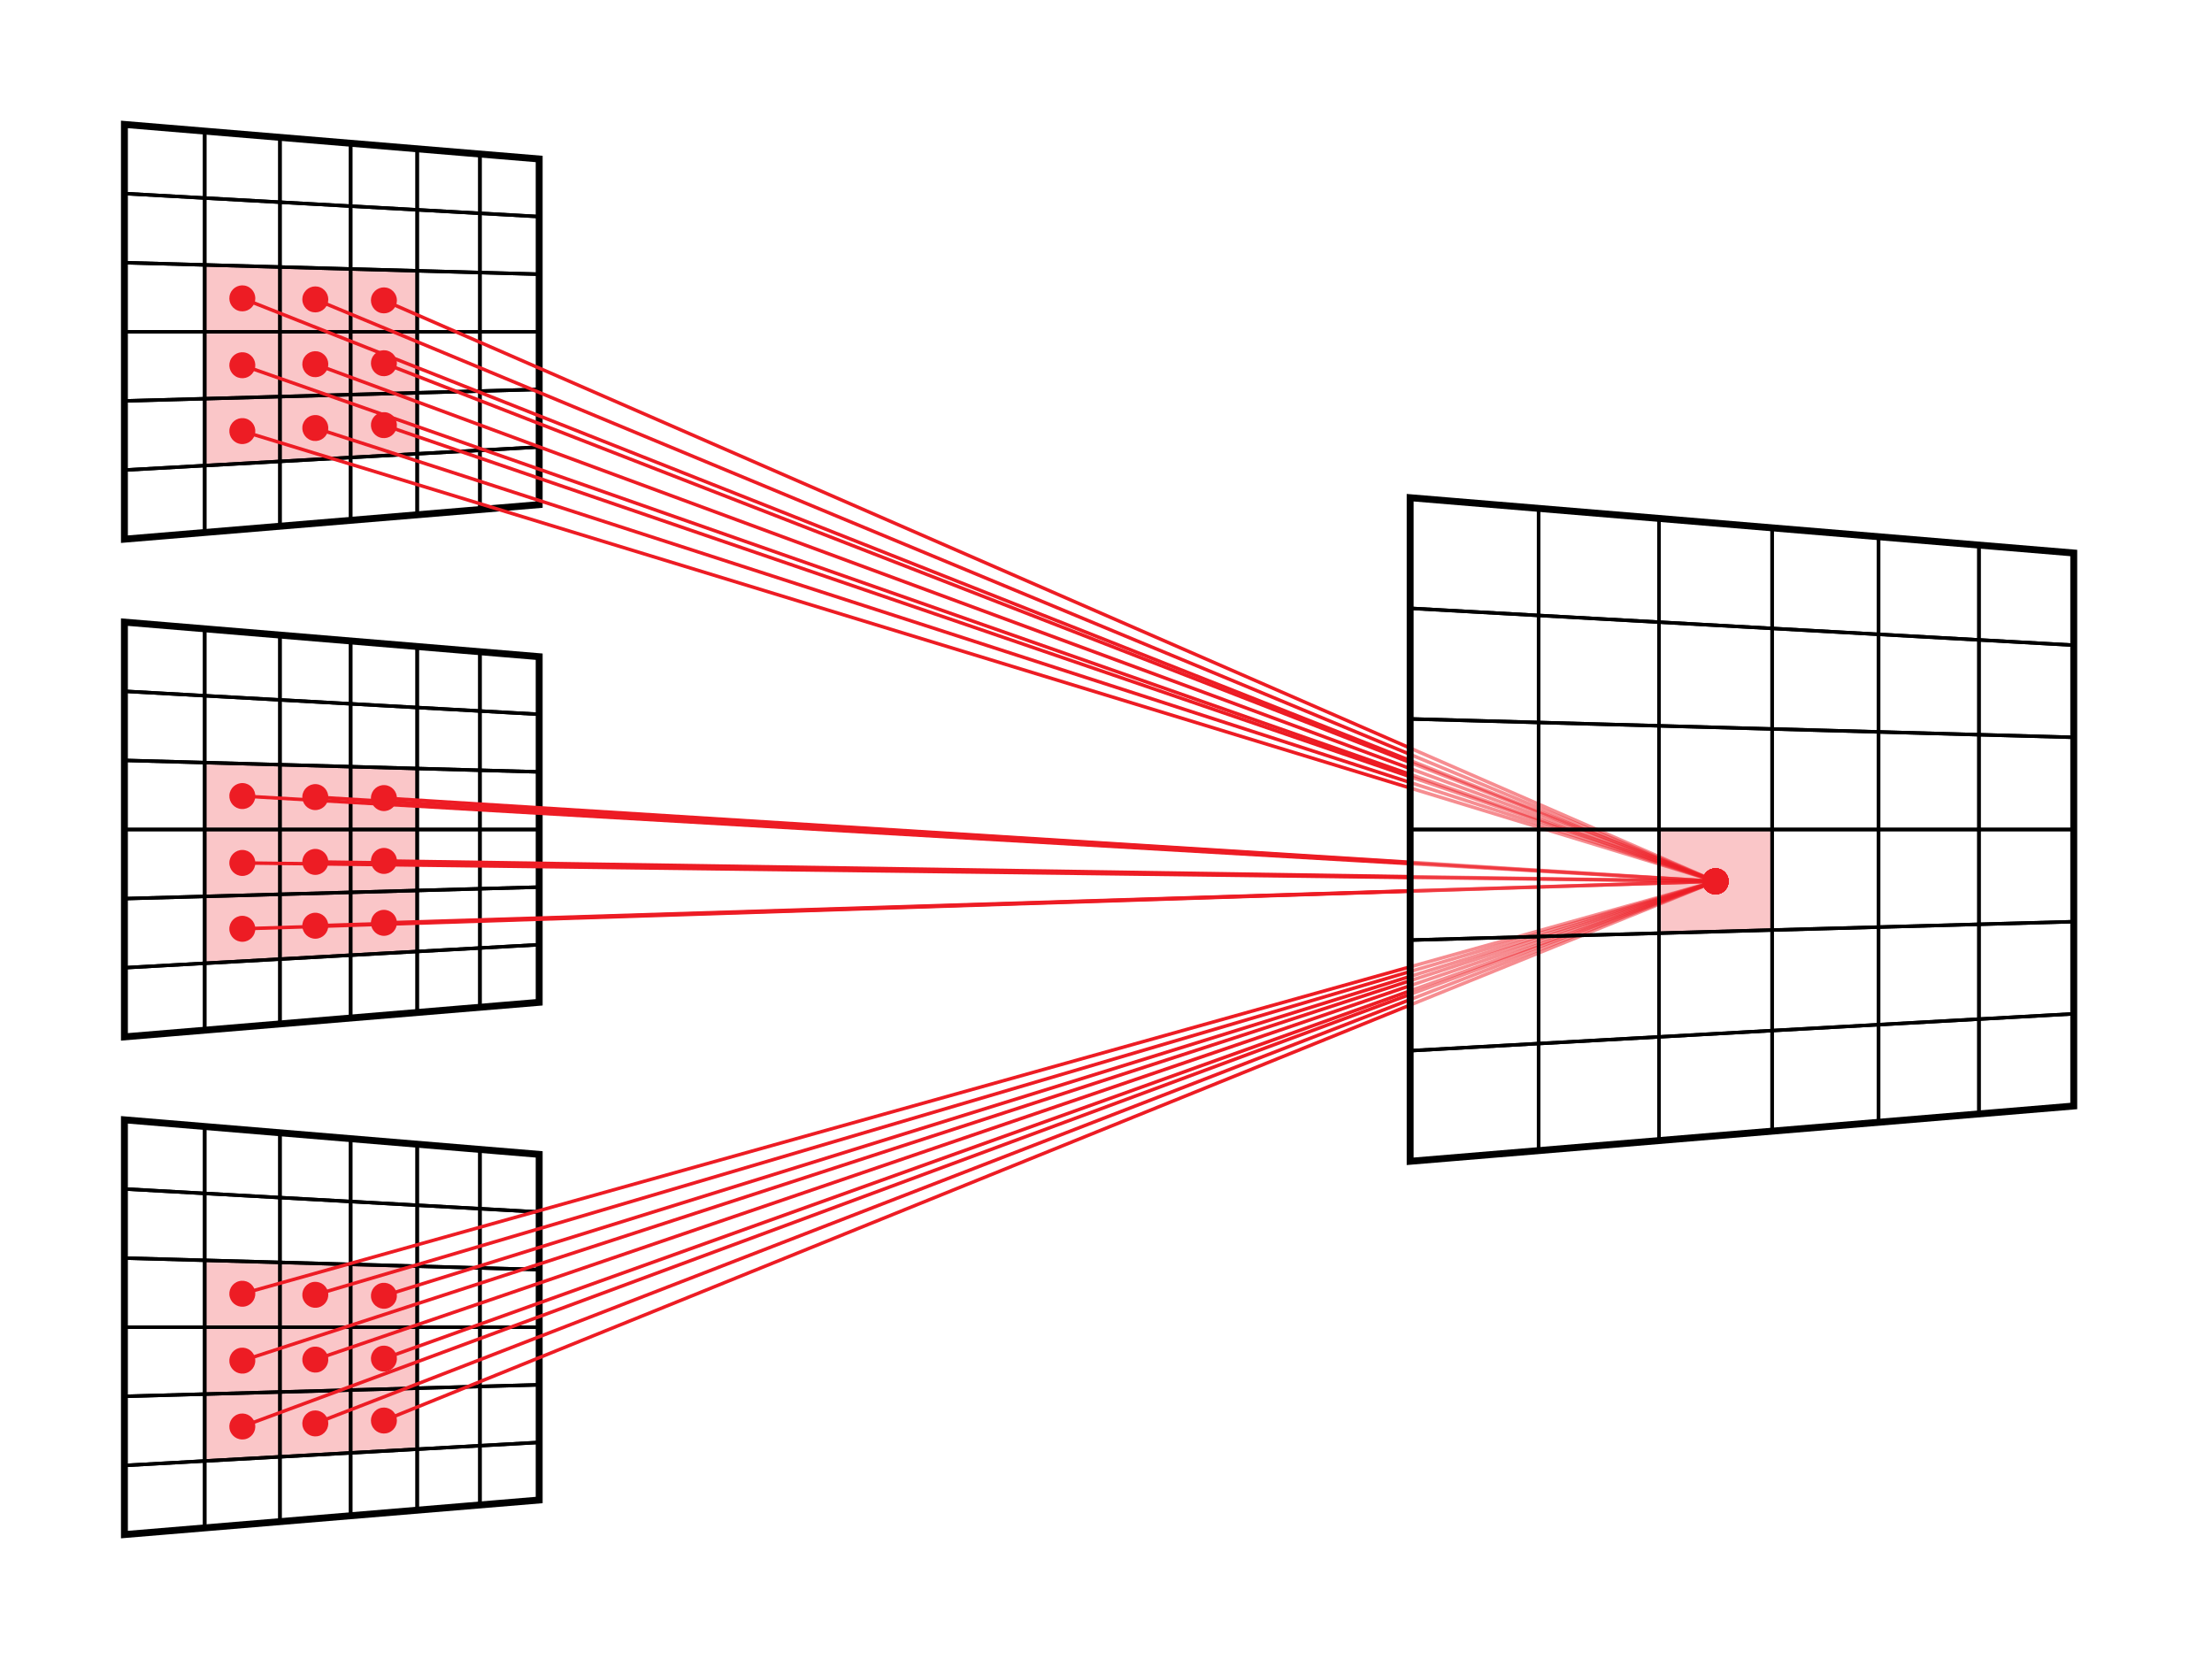 <?xml version="1.0" encoding="UTF-8"?><svg id="uuid-6b252ee4-cbf1-4b8c-8214-1c9d10b2e6d8" xmlns="http://www.w3.org/2000/svg" xmlns:xlink="http://www.w3.org/1999/xlink" viewBox="0 0 480 360"><defs><clipPath id="uuid-4dc02356-cdcc-4a84-aa0f-042287ec9eae"><rect x="45" y="54" width="261" height="270" style="fill:none; stroke-width:0px;"/></clipPath><clipPath id="uuid-07bf4b54-21d4-4f47-9349-8fe5c45c5ec7"><rect x="306" y="108" width="81" height="144" style="fill:none; stroke-width:0px;"/></clipPath></defs><rect width="480" height="360" style="fill:#fff; stroke-width:0px;"/><polygon points="90.529 98.471 44.419 101.032 44.419 57.484 90.529 58.765 90.529 98.471" style="fill:#ed1c24; opacity:.25; stroke-width:0px;"/><polygon points="117 109.5 27 117 27 27 117 34.5 117 109.5" style="fill:none; stroke:#000; stroke-miterlimit:10; stroke-width:1.5px;"/><polygon points="44.419 42.968 27 42 27 27 44.419 28.452 44.419 42.968" style="fill:none; stroke:#000; stroke-miterlimit:10; stroke-width:.75px;"/><polygon points="44.419 57.484 27 57 27 42 44.419 42.968 44.419 57.484" style="fill:none; stroke:#000; stroke-miterlimit:10; stroke-width:.75px;"/><polygon points="60.75 43.875 44.419 42.968 44.419 28.452 60.75 29.812 60.75 43.875" style="fill:none; stroke:#000; stroke-miterlimit:10; stroke-width:.75px;"/><polygon points="60.75 57.938 44.419 57.484 44.419 42.968 60.75 43.875 60.75 57.938" style="fill:none; stroke:#000; stroke-miterlimit:10; stroke-width:.75px;"/><polygon points="76.091 44.727 60.75 43.875 60.75 29.812 76.091 31.091 76.091 44.727" style="fill:none; stroke:#000; stroke-miterlimit:10; stroke-width:.75px;"/><polygon points="76.091 58.364 60.75 57.938 60.75 43.875 76.091 44.727 76.091 58.364" style="fill:none; stroke:#000; stroke-miterlimit:10; stroke-width:.75px;"/><polygon points="90.529 45.529 76.091 44.727 76.091 31.091 90.529 32.294 90.529 45.529" style="fill:none; stroke:#000; stroke-miterlimit:10; stroke-width:.75px;"/><polygon points="90.529 58.765 76.091 58.364 76.091 44.727 90.529 45.529 90.529 58.765" style="fill:none; stroke:#000; stroke-miterlimit:10; stroke-width:.75px;"/><polygon points="104.143 46.286 90.529 45.529 90.529 32.294 104.143 33.429 104.143 46.286" style="fill:none; stroke:#000; stroke-miterlimit:10; stroke-width:.75px;"/><polygon points="117 47 104.143 46.286 104.143 33.429 117 34.5 117 47" style="fill:none; stroke:#000; stroke-miterlimit:10; stroke-width:.75px;"/><polygon points="104.143 59.143 90.529 58.765 90.529 45.529 104.143 46.286 104.143 59.143" style="fill:none; stroke:#000; stroke-miterlimit:10; stroke-width:.75px;"/><polygon points="117 59.5 104.143 59.143 104.143 46.286 117 47 117 59.5" style="fill:none; stroke:#000; stroke-miterlimit:10; stroke-width:.75px;"/><polygon points="44.419 72 27 72 27 57 44.419 57.484 44.419 72" style="fill:none; stroke:#000; stroke-miterlimit:10; stroke-width:.75px;"/><polygon points="60.75 72 44.419 72 44.419 57.484 60.75 57.938 60.75 72" style="fill:none; stroke:#000; stroke-miterlimit:10; stroke-width:.75px;"/><polygon points="76.091 72 60.75 72 60.75 57.938 76.091 58.364 76.091 72" style="fill:none; stroke:#000; stroke-miterlimit:10; stroke-width:.75px;"/><polygon points="90.529 72 76.091 72 76.091 58.364 90.529 58.765 90.529 72" style="fill:none; stroke:#000; stroke-miterlimit:10; stroke-width:.75px;"/><polygon points="104.143 72 90.529 72 90.529 58.765 104.143 59.143 104.143 72" style="fill:none; stroke:#000; stroke-miterlimit:10; stroke-width:.75px;"/><polygon points="117 72 104.143 72 104.143 59.143 117 59.5 117 72" style="fill:none; stroke:#000; stroke-miterlimit:10; stroke-width:.75px;"/><polygon points="44.419 86.516 27 87 27 72 44.419 72 44.419 86.516" style="fill:none; stroke:#000; stroke-miterlimit:10; stroke-width:.75px;"/><polygon points="60.75 86.062 44.419 86.516 44.419 72 60.75 72 60.75 86.062" style="fill:none; stroke:#000; stroke-miterlimit:10; stroke-width:.75px;"/><polygon points="76.091 85.636 60.75 86.062 60.75 72 76.091 72 76.091 85.636" style="fill:none; stroke:#000; stroke-miterlimit:10; stroke-width:.75px;"/><polygon points="90.529 85.235 76.091 85.636 76.091 72 90.529 72 90.529 85.235" style="fill:none; stroke:#000; stroke-miterlimit:10; stroke-width:.75px;"/><polygon points="104.143 84.857 90.529 85.235 90.529 72 104.143 72 104.143 84.857" style="fill:none; stroke:#000; stroke-miterlimit:10; stroke-width:.75px;"/><polygon points="117 84.5 104.143 84.857 104.143 72 117 72 117 84.5" style="fill:none; stroke:#000; stroke-miterlimit:10; stroke-width:.75px;"/><polygon points="44.419 101.032 27 102 27 87 44.419 86.516 44.419 101.032" style="fill:none; stroke:#000; stroke-miterlimit:10; stroke-width:.75px;"/><polygon points="60.75 100.125 44.419 101.032 44.419 86.516 60.75 86.062 60.75 100.125" style="fill:none; stroke:#000; stroke-miterlimit:10; stroke-width:.75px;"/><polygon points="76.091 99.273 60.75 100.125 60.75 86.062 76.091 85.636 76.091 99.273" style="fill:none; stroke:#000; stroke-miterlimit:10; stroke-width:.75px;"/><polygon points="90.529 98.471 76.091 99.273 76.091 85.636 90.529 85.235 90.529 98.471" style="fill:none; stroke:#000; stroke-miterlimit:10; stroke-width:.75px;"/><polygon points="104.143 97.714 90.529 98.471 90.529 85.235 104.143 84.857 104.143 97.714" style="fill:none; stroke:#000; stroke-miterlimit:10; stroke-width:.75px;"/><polygon points="117 97 104.143 97.714 104.143 84.857 117 84.5 117 97" style="fill:none; stroke:#000; stroke-miterlimit:10; stroke-width:.75px;"/><polygon points="44.419 115.548 27 117 27 102 44.419 101.032 44.419 115.548" style="fill:none; stroke:#000; stroke-miterlimit:10; stroke-width:.75px;"/><polygon points="60.75 114.188 44.419 115.548 44.419 101.032 60.75 100.125 60.75 114.188" style="fill:none; stroke:#000; stroke-miterlimit:10; stroke-width:.75px;"/><polygon points="76.091 112.909 60.75 114.188 60.75 100.125 76.091 99.273 76.091 112.909" style="fill:none; stroke:#000; stroke-miterlimit:10; stroke-width:.75px;"/><polygon points="90.529 111.706 76.091 112.909 76.091 99.273 90.529 98.471 90.529 111.706" style="fill:none; stroke:#000; stroke-miterlimit:10; stroke-width:.75px;"/><polygon points="104.143 110.571 90.529 111.706 90.529 98.471 104.143 97.714 104.143 110.571" style="fill:none; stroke:#000; stroke-miterlimit:10; stroke-width:.75px;"/><polygon points="117 109.5 104.143 110.571 104.143 97.714 117 97 117 109.5" style="fill:none; stroke:#000; stroke-miterlimit:10; stroke-width:.75px;"/><polygon points="90.529 206.471 44.419 209.032 44.419 165.484 90.529 166.765 90.529 206.471" style="fill:#ed1c24; opacity:.25; stroke-width:0px;"/><polygon points="117 217.5 27 225 27 135 117 142.5 117 217.5" style="fill:none; stroke:#000; stroke-miterlimit:10; stroke-width:1.5px;"/><polygon points="44.419 150.968 27 150 27 135 44.419 136.452 44.419 150.968" style="fill:none; stroke:#000; stroke-miterlimit:10; stroke-width:.75px;"/><polygon points="44.419 165.484 27 165 27 150 44.419 150.968 44.419 165.484" style="fill:none; stroke:#000; stroke-miterlimit:10; stroke-width:.75px;"/><polygon points="60.75 151.875 44.419 150.968 44.419 136.452 60.75 137.812 60.75 151.875" style="fill:none; stroke:#000; stroke-miterlimit:10; stroke-width:.75px;"/><polygon points="60.75 165.938 44.419 165.484 44.419 150.968 60.75 151.875 60.75 165.938" style="fill:none; stroke:#000; stroke-miterlimit:10; stroke-width:.75px;"/><polygon points="76.091 152.727 60.75 151.875 60.75 137.812 76.091 139.091 76.091 152.727" style="fill:none; stroke:#000; stroke-miterlimit:10; stroke-width:.75px;"/><polygon points="76.091 166.364 60.75 165.938 60.75 151.875 76.091 152.727 76.091 166.364" style="fill:none; stroke:#000; stroke-miterlimit:10; stroke-width:.75px;"/><polygon points="90.529 153.529 76.091 152.727 76.091 139.091 90.529 140.294 90.529 153.529" style="fill:none; stroke:#000; stroke-miterlimit:10; stroke-width:.75px;"/><polygon points="90.529 166.765 76.091 166.364 76.091 152.727 90.529 153.529 90.529 166.765" style="fill:none; stroke:#000; stroke-miterlimit:10; stroke-width:.75px;"/><polygon points="104.143 154.286 90.529 153.529 90.529 140.294 104.143 141.429 104.143 154.286" style="fill:none; stroke:#000; stroke-miterlimit:10; stroke-width:.75px;"/><polygon points="117 155 104.143 154.286 104.143 141.429 117 142.5 117 155" style="fill:none; stroke:#000; stroke-miterlimit:10; stroke-width:.75px;"/><polygon points="104.143 167.143 90.529 166.765 90.529 153.529 104.143 154.286 104.143 167.143" style="fill:none; stroke:#000; stroke-miterlimit:10; stroke-width:.75px;"/><polygon points="117 167.5 104.143 167.143 104.143 154.286 117 155 117 167.5" style="fill:none; stroke:#000; stroke-miterlimit:10; stroke-width:.75px;"/><polygon points="44.419 180 27 180 27 165 44.419 165.484 44.419 180" style="fill:none; stroke:#000; stroke-miterlimit:10; stroke-width:.75px;"/><polygon points="60.75 180 44.419 180 44.419 165.484 60.75 165.938 60.75 180" style="fill:none; stroke:#000; stroke-miterlimit:10; stroke-width:.75px;"/><polygon points="76.091 180 60.75 180 60.75 165.938 76.091 166.364 76.091 180" style="fill:none; stroke:#000; stroke-miterlimit:10; stroke-width:.75px;"/><polygon points="90.529 180 76.091 180 76.091 166.364 90.529 166.765 90.529 180" style="fill:none; stroke:#000; stroke-miterlimit:10; stroke-width:.75px;"/><polygon points="104.143 180 90.529 180 90.529 166.765 104.143 167.143 104.143 180" style="fill:none; stroke:#000; stroke-miterlimit:10; stroke-width:.75px;"/><polygon points="117 180 104.143 180 104.143 167.143 117 167.5 117 180" style="fill:none; stroke:#000; stroke-miterlimit:10; stroke-width:.75px;"/><polygon points="44.419 194.516 27 195 27 180 44.419 180 44.419 194.516" style="fill:none; stroke:#000; stroke-miterlimit:10; stroke-width:.75px;"/><polygon points="60.75 194.062 44.419 194.516 44.419 180 60.75 180 60.75 194.062" style="fill:none; stroke:#000; stroke-miterlimit:10; stroke-width:.75px;"/><polygon points="76.091 193.636 60.75 194.062 60.75 180 76.091 180 76.091 193.636" style="fill:none; stroke:#000; stroke-miterlimit:10; stroke-width:.75px;"/><polygon points="90.529 193.235 76.091 193.636 76.091 180 90.529 180 90.529 193.235" style="fill:none; stroke:#000; stroke-miterlimit:10; stroke-width:.75px;"/><polygon points="104.143 192.857 90.529 193.235 90.529 180 104.143 180 104.143 192.857" style="fill:none; stroke:#000; stroke-miterlimit:10; stroke-width:.75px;"/><polygon points="117 192.5 104.143 192.857 104.143 180 117 180 117 192.5" style="fill:none; stroke:#000; stroke-miterlimit:10; stroke-width:.75px;"/><polygon points="44.419 209.032 27 210 27 195 44.419 194.516 44.419 209.032" style="fill:none; stroke:#000; stroke-miterlimit:10; stroke-width:.75px;"/><polygon points="60.75 208.125 44.419 209.032 44.419 194.516 60.75 194.062 60.75 208.125" style="fill:none; stroke:#000; stroke-miterlimit:10; stroke-width:.75px;"/><polygon points="76.091 207.273 60.75 208.125 60.75 194.062 76.091 193.636 76.091 207.273" style="fill:none; stroke:#000; stroke-miterlimit:10; stroke-width:.75px;"/><polygon points="90.529 206.471 76.091 207.273 76.091 193.636 90.529 193.235 90.529 206.471" style="fill:none; stroke:#000; stroke-miterlimit:10; stroke-width:.75px;"/><polygon points="104.143 205.714 90.529 206.471 90.529 193.235 104.143 192.857 104.143 205.714" style="fill:none; stroke:#000; stroke-miterlimit:10; stroke-width:.75px;"/><polygon points="117 205 104.143 205.714 104.143 192.857 117 192.5 117 205" style="fill:none; stroke:#000; stroke-miterlimit:10; stroke-width:.75px;"/><polygon points="44.419 223.548 27 225 27 210 44.419 209.032 44.419 223.548" style="fill:none; stroke:#000; stroke-miterlimit:10; stroke-width:.75px;"/><polygon points="60.75 222.188 44.419 223.548 44.419 209.032 60.75 208.125 60.75 222.188" style="fill:none; stroke:#000; stroke-miterlimit:10; stroke-width:.75px;"/><polygon points="76.091 220.909 60.75 222.188 60.75 208.125 76.091 207.273 76.091 220.909" style="fill:none; stroke:#000; stroke-miterlimit:10; stroke-width:.75px;"/><polygon points="90.529 219.706 76.091 220.909 76.091 207.273 90.529 206.471 90.529 219.706" style="fill:none; stroke:#000; stroke-miterlimit:10; stroke-width:.75px;"/><polygon points="104.143 218.571 90.529 219.706 90.529 206.471 104.143 205.714 104.143 218.571" style="fill:none; stroke:#000; stroke-miterlimit:10; stroke-width:.75px;"/><polygon points="117 217.5 104.143 218.571 104.143 205.714 117 205 117 217.5" style="fill:none; stroke:#000; stroke-miterlimit:10; stroke-width:.75px;"/><polygon points="90.529 314.471 44.419 317.032 44.419 273.484 90.529 274.765 90.529 314.471" style="fill:#ed1c24; opacity:.25; stroke-width:0px;"/><polygon points="117 325.5 27 333 27 243 117 250.5 117 325.5" style="fill:none; stroke:#000; stroke-miterlimit:10; stroke-width:1.5px;"/><polygon points="44.419 258.968 27 258 27 243 44.419 244.452 44.419 258.968" style="fill:none; stroke:#000; stroke-miterlimit:10; stroke-width:.75px;"/><polygon points="44.419 273.484 27 273 27 258 44.419 258.968 44.419 273.484" style="fill:none; stroke:#000; stroke-miterlimit:10; stroke-width:.75px;"/><polygon points="60.75 259.875 44.419 258.968 44.419 244.452 60.75 245.812 60.75 259.875" style="fill:none; stroke:#000; stroke-miterlimit:10; stroke-width:.75px;"/><polygon points="60.75 273.938 44.419 273.484 44.419 258.968 60.75 259.875 60.75 273.938" style="fill:none; stroke:#000; stroke-miterlimit:10; stroke-width:.75px;"/><polygon points="76.091 260.727 60.75 259.875 60.75 245.812 76.091 247.091 76.091 260.727" style="fill:none; stroke:#000; stroke-miterlimit:10; stroke-width:.75px;"/><polygon points="76.091 274.364 60.75 273.938 60.75 259.875 76.091 260.727 76.091 274.364" style="fill:none; stroke:#000; stroke-miterlimit:10; stroke-width:.75px;"/><polygon points="90.529 261.529 76.091 260.727 76.091 247.091 90.529 248.294 90.529 261.529" style="fill:none; stroke:#000; stroke-miterlimit:10; stroke-width:.75px;"/><polygon points="90.529 274.765 76.091 274.364 76.091 260.727 90.529 261.529 90.529 274.765" style="fill:none; stroke:#000; stroke-miterlimit:10; stroke-width:.75px;"/><polygon points="104.143 262.286 90.529 261.529 90.529 248.294 104.143 249.429 104.143 262.286" style="fill:none; stroke:#000; stroke-miterlimit:10; stroke-width:.75px;"/><polygon points="117 263 104.143 262.286 104.143 249.429 117 250.5 117 263" style="fill:none; stroke:#000; stroke-miterlimit:10; stroke-width:.75px;"/><polygon points="104.143 275.143 90.529 274.765 90.529 261.529 104.143 262.286 104.143 275.143" style="fill:none; stroke:#000; stroke-miterlimit:10; stroke-width:.75px;"/><polygon points="117 275.5 104.143 275.143 104.143 262.286 117 263 117 275.5" style="fill:none; stroke:#000; stroke-miterlimit:10; stroke-width:.75px;"/><polygon points="44.419 288 27 288 27 273 44.419 273.484 44.419 288" style="fill:none; stroke:#000; stroke-miterlimit:10; stroke-width:.75px;"/><polygon points="60.75 288 44.419 288 44.419 273.484 60.75 273.938 60.75 288" style="fill:none; stroke:#000; stroke-miterlimit:10; stroke-width:.75px;"/><polygon points="76.091 288 60.75 288 60.75 273.938 76.091 274.364 76.091 288" style="fill:none; stroke:#000; stroke-miterlimit:10; stroke-width:.75px;"/><polygon points="90.529 288 76.091 288 76.091 274.364 90.529 274.765 90.529 288" style="fill:none; stroke:#000; stroke-miterlimit:10; stroke-width:.75px;"/><polygon points="104.143 288 90.529 288 90.529 274.765 104.143 275.143 104.143 288" style="fill:none; stroke:#000; stroke-miterlimit:10; stroke-width:.75px;"/><polygon points="117 288 104.143 288 104.143 275.143 117 275.5 117 288" style="fill:none; stroke:#000; stroke-miterlimit:10; stroke-width:.75px;"/><polygon points="44.419 302.516 27 303 27 288 44.419 288 44.419 302.516" style="fill:none; stroke:#000; stroke-miterlimit:10; stroke-width:.75px;"/><polygon points="60.75 302.062 44.419 302.516 44.419 288 60.75 288 60.75 302.062" style="fill:none; stroke:#000; stroke-miterlimit:10; stroke-width:.75px;"/><polygon points="76.091 301.636 60.75 302.062 60.75 288 76.091 288 76.091 301.636" style="fill:none; stroke:#000; stroke-miterlimit:10; stroke-width:.75px;"/><polygon points="90.529 301.235 76.091 301.636 76.091 288 90.529 288 90.529 301.235" style="fill:none; stroke:#000; stroke-miterlimit:10; stroke-width:.75px;"/><polygon points="104.143 300.857 90.529 301.235 90.529 288 104.143 288 104.143 300.857" style="fill:none; stroke:#000; stroke-miterlimit:10; stroke-width:.75px;"/><polygon points="117 300.5 104.143 300.857 104.143 288 117 288 117 300.5" style="fill:none; stroke:#000; stroke-miterlimit:10; stroke-width:.75px;"/><polygon points="44.419 317.032 27 318 27 303 44.419 302.516 44.419 317.032" style="fill:none; stroke:#000; stroke-miterlimit:10; stroke-width:.75px;"/><polygon points="60.75 316.125 44.419 317.032 44.419 302.516 60.75 302.062 60.75 316.125" style="fill:none; stroke:#000; stroke-miterlimit:10; stroke-width:.75px;"/><polygon points="76.091 315.273 60.75 316.125 60.75 302.062 76.091 301.636 76.091 315.273" style="fill:none; stroke:#000; stroke-miterlimit:10; stroke-width:.75px;"/><polygon points="90.529 314.471 76.091 315.273 76.091 301.636 90.529 301.235 90.529 314.471" style="fill:none; stroke:#000; stroke-miterlimit:10; stroke-width:.75px;"/><polygon points="104.143 313.714 90.529 314.471 90.529 301.235 104.143 300.857 104.143 313.714" style="fill:none; stroke:#000; stroke-miterlimit:10; stroke-width:.75px;"/><polygon points="117 313 104.143 313.714 104.143 300.857 117 300.5 117 313" style="fill:none; stroke:#000; stroke-miterlimit:10; stroke-width:.75px;"/><polygon points="44.419 331.548 27 333 27 318 44.419 317.032 44.419 331.548" style="fill:none; stroke:#000; stroke-miterlimit:10; stroke-width:.75px;"/><polygon points="60.75 330.188 44.419 331.548 44.419 317.032 60.75 316.125 60.75 330.188" style="fill:none; stroke:#000; stroke-miterlimit:10; stroke-width:.75px;"/><polygon points="76.091 328.909 60.75 330.188 60.75 316.125 76.091 315.273 76.091 328.909" style="fill:none; stroke:#000; stroke-miterlimit:10; stroke-width:.75px;"/><polygon points="90.529 327.706 76.091 328.909 76.091 315.273 90.529 314.471 90.529 327.706" style="fill:none; stroke:#000; stroke-miterlimit:10; stroke-width:.75px;"/><polygon points="104.143 326.571 90.529 327.706 90.529 314.471 104.143 313.714 104.143 326.571" style="fill:none; stroke:#000; stroke-miterlimit:10; stroke-width:.75px;"/><polygon points="117 325.5 104.143 326.571 104.143 313.714 117 313 117 325.5" style="fill:none; stroke:#000; stroke-miterlimit:10; stroke-width:.75px;"/><g style="clip-path:url(#uuid-4dc02356-cdcc-4a84-aa0f-042287ec9eae);"><line x1="52.585" y1="64.742" x2="372.272" y2="191.25" style="fill:none; stroke:#ed1c24; stroke-miterlimit:10; stroke-width:.75px;"/><path d="M51.547,67.364c-1.448-.573-2.157-2.212-1.584-3.66s2.212-2.157,3.66-1.584c1.448.573,2.157,2.212,1.584,3.66-.573,1.448-2.212,2.157-3.659,1.584Z" style="fill:#ed1c24; stroke-width:0px;"/><path d="M371.235,193.871c1.448.573,3.087-.137,3.66-1.584.573-1.448-.137-3.087-1.584-3.66-1.448-.573-3.087.137-3.659,1.584-.573,1.448.137,3.087,1.584,3.66Z" style="fill:#ed1c24; stroke-width:0px;"/><line x1="52.585" y1="79.258" x2="372.273" y2="191.25" style="fill:none; stroke:#ed1c24; stroke-miterlimit:10; stroke-width:.75px;"/><path d="M51.652,81.919c-1.47-.515-2.244-2.124-1.729-3.594.515-1.47,2.124-2.244,3.594-1.729,1.47.515,2.244,2.124,1.729,3.594-.515,1.47-2.124,2.244-3.594,1.729Z" style="fill:#ed1c24; stroke-width:0px;"/><circle cx="372.273" cy="191.25" r="2.82" transform="translate(51.625 460.227) rotate(-67.183)" style="fill:#ed1c24; stroke-width:0px;"/><line x1="52.585" y1="93.547" x2="372.273" y2="191.25" style="fill:none; stroke:#ed1c24; stroke-miterlimit:10; stroke-width:.75px;"/><path d="M51.761,96.244c-1.489-.455-2.328-2.032-1.873-3.521s2.032-2.328,3.521-1.873c1.489.455,2.328,2.032,1.873,3.521-.455,1.489-2.032,2.328-3.521,1.873Z" style="fill:#ed1c24; stroke-width:0px;"/><path d="M371.449,193.947c1.489.455,3.066-.383,3.521-1.873s-.383-3.066-1.873-3.521-3.066.383-3.521,1.873.383,3.066,1.873,3.521Z" style="fill:#ed1c24; stroke-width:0px;"/><line x1="68.42" y1="92.881" x2="372.273" y2="191.25" style="fill:none; stroke:#ed1c24; stroke-miterlimit:10; stroke-width:.75px;"/><path d="M67.552,95.563c-1.482-.48-2.294-2.07-1.814-3.551s2.07-2.294,3.551-1.814c1.481.48,2.294,2.07,1.814,3.551-.48,1.481-2.07,2.294-3.551,1.814Z" style="fill:#ed1c24; stroke-width:0px;"/><path d="M371.404,193.933c1.481.48,3.072-.333,3.551-1.814.48-1.481-.333-3.072-1.814-3.551-1.481-.48-3.072.333-3.551,1.814-.48,1.481.333,3.072,1.814,3.551Z" style="fill:#ed1c24; stroke-width:0px;"/><line x1="68.42" y1="79.031" x2="372.273" y2="191.25" style="fill:none; stroke:#ed1c24; stroke-miterlimit:10; stroke-width:.75px;"/><path d="M67.444,81.676c-1.461-.539-2.208-2.161-1.668-3.622.539-1.461,2.161-2.208,3.622-1.668,1.461.539,2.208,2.161,1.668,3.622-.539,1.461-2.161,2.208-3.622,1.668Z" style="fill:#ed1c24; stroke-width:0px;"/><path d="M371.296,193.895c1.461.539,3.083-.208,3.622-1.668s-.208-3.083-1.668-3.622c-1.461-.539-3.083.208-3.622,1.668-.539,1.461.208,3.083,1.668,3.622Z" style="fill:#ed1c24; stroke-width:0px;"/><line x1="68.42" y1="64.969" x2="372.273" y2="191.25" style="fill:none; stroke:#ed1c24; stroke-miterlimit:10; stroke-width:.75px;"/><path d="M67.338,67.573c-1.438-.598-2.119-2.248-1.522-3.686.598-1.438,2.248-2.119,3.686-1.522,1.438.598,2.119,2.248,1.522,3.686-.598,1.438-2.248,2.119-3.686,1.522Z" style="fill:#ed1c24; stroke-width:0px;"/><path d="M371.191,193.854c1.438.598,3.088-.084,3.686-1.522.598-1.438-.084-3.088-1.522-3.686-1.438-.598-3.088.084-3.686,1.522-.598,1.438.084,3.088,1.522,3.686Z" style="fill:#ed1c24; stroke-width:0px;"/><line x1="83.31" y1="65.182" x2="372.273" y2="191.249" style="fill:none; stroke:#ed1c24; stroke-miterlimit:10; stroke-width:.75px;"/><path d="M82.183,67.766c-1.427-.623-2.08-2.285-1.457-3.712.623-1.427,2.285-2.08,3.712-1.457,1.427.623,2.08,2.285,1.457,3.712-.623,1.427-2.285,2.08-3.712,1.457Z" style="fill:#ed1c24; stroke-width:0px;"/><path d="M371.145,193.834c1.427.623,3.09-.03,3.712-1.457.623-1.427-.03-3.09-1.457-3.712-1.427-.623-3.089.03-3.712,1.457-.623,1.427.03,3.09,1.457,3.712Z" style="fill:#ed1c24; stroke-width:0px;"/><line x1="83.31" y1="78.818" x2="372.273" y2="191.25" style="fill:none; stroke:#ed1c24; stroke-miterlimit:10; stroke-width:.75px;"/><path d="M82.288,81.446c-1.451-.565-2.17-2.199-1.605-3.65.565-1.451,2.199-2.17,3.65-1.605,1.451.565,2.17,2.199,1.605,3.65-.565,1.451-2.199,2.17-3.65,1.605Z" style="fill:#ed1c24; stroke-width:0px;"/><path d="M371.25,193.878c1.451.565,3.086-.154,3.65-1.605.565-1.451-.154-3.086-1.605-3.65-1.451-.565-3.086.154-3.65,1.605s.154,3.086,1.605,3.65Z" style="fill:#ed1c24; stroke-width:0px;"/><line x1="83.31" y1="92.254" x2="372.273" y2="191.25" style="fill:none; stroke:#ed1c24; stroke-miterlimit:10; stroke-width:.75px;"/><path d="M82.396,94.922c-1.473-.505-2.258-2.108-1.754-3.582.505-1.473,2.108-2.258,3.582-1.754,1.473.505,2.258,2.108,1.754,3.582-.505,1.473-2.108,2.258-3.582,1.754Z" style="fill:#ed1c24; stroke-width:0px;"/><path d="M371.359,193.918c1.473.505,3.077-.281,3.582-1.754s-.281-3.077-1.754-3.582c-1.473-.505-3.077.281-3.582,1.754s.281,3.077,1.754,3.582Z" style="fill:#ed1c24; stroke-width:0px;"/><line x1="52.585" y1="172.742" x2="372.273" y2="191.25" style="fill:none; stroke:#ed1c24; stroke-miterlimit:10; stroke-width:.75px;"/><path d="M52.422,175.557c-1.555-.09-2.742-1.424-2.652-2.978.09-1.554,1.424-2.742,2.978-2.652,1.554.09,2.742,1.424,2.652,2.978-.09,1.554-1.424,2.742-2.978,2.652Z" style="fill:#ed1c24; stroke-width:0px;"/><path d="M372.11,194.065c1.555.09,2.888-1.098,2.978-2.652.09-1.554-1.098-2.888-2.652-2.978-1.554-.09-2.888,1.098-2.978,2.652s1.098,2.888,2.652,2.978Z" style="fill:#ed1c24; stroke-width:0px;"/><line x1="68.42" y1="172.969" x2="372.273" y2="191.25" style="fill:none; stroke:#ed1c24; stroke-miterlimit:10; stroke-width:.75px;"/><path d="M68.251,175.784c-1.554-.093-2.739-1.43-2.645-2.984.093-1.554,1.43-2.739,2.984-2.645,1.554.093,2.739,1.43,2.645,2.984s-1.43,2.739-2.984,2.645Z" style="fill:#ed1c24; stroke-width:0px;"/><path d="M372.103,194.064c1.554.093,2.891-1.091,2.984-2.645.093-1.554-1.091-2.891-2.645-2.984-1.554-.093-2.891,1.091-2.984,2.645s1.091,2.891,2.645,2.984Z" style="fill:#ed1c24; stroke-width:0px;"/><line x1="83.31" y1="173.182" x2="372.273" y2="191.25" style="fill:none; stroke:#ed1c24; stroke-miterlimit:10; stroke-width:.75px;"/><path d="M83.134,175.996c-1.554-.097-2.736-1.436-2.638-2.99.097-1.554,1.436-2.736,2.99-2.638,1.554.097,2.736,1.436,2.638,2.99-.097,1.554-1.436,2.736-2.99,2.638Z" style="fill:#ed1c24; stroke-width:0px;"/><path d="M372.097,194.064c1.554.097,2.893-1.084,2.99-2.638s-1.084-2.893-2.638-2.99c-1.554-.097-2.893,1.084-2.99,2.638-.097,1.554,1.084,2.893,2.638,2.99Z" style="fill:#ed1c24; stroke-width:0px;"/><line x1="52.585" y1="187.258" x2="372.273" y2="191.25" style="fill:none; stroke:#ed1c24; stroke-miterlimit:10; stroke-width:.75px;"/><path d="M52.55,190.078c-1.557-.019-2.804-1.298-2.784-2.855.019-1.557,1.298-2.804,2.855-2.784,1.557.019,2.804,1.298,2.784,2.855s-1.298,2.804-2.855,2.784Z" style="fill:#ed1c24; stroke-width:0px;"/><path d="M372.238,194.07c1.557.019,2.835-1.227,2.855-2.784s-1.227-2.835-2.784-2.855c-1.557-.019-2.835,1.227-2.855,2.784-.019,1.557,1.227,2.835,2.784,2.855Z" style="fill:#ed1c24; stroke-width:0px;"/><line x1="68.42" y1="187.031" x2="372.273" y2="191.25" style="fill:none; stroke:#ed1c24; stroke-miterlimit:10; stroke-width:.75px;"/><path d="M68.381,189.851c-1.557-.022-2.802-1.302-2.78-2.859.022-1.557,1.302-2.802,2.859-2.78,1.557.022,2.802,1.302,2.78,2.859-.022,1.557-1.302,2.802-2.859,2.78Z" style="fill:#ed1c24; stroke-width:0px;"/><path d="M372.234,194.07c1.557.022,2.837-1.223,2.859-2.78.022-1.557-1.223-2.837-2.78-2.859-1.557-.022-2.837,1.223-2.859,2.78-.022,1.557,1.223,2.837,2.78,2.859Z" style="fill:#ed1c24; stroke-width:0px;"/><line x1="83.31" y1="186.818" x2="372.273" y2="191.25" style="fill:none; stroke:#ed1c24; stroke-miterlimit:10; stroke-width:.75px;"/><path d="M83.267,189.638c-1.557-.024-2.8-1.306-2.776-2.863s1.306-2.8,2.863-2.776c1.557.024,2.8,1.306,2.776,2.863s-1.306,2.8-2.863,2.776Z" style="fill:#ed1c24; stroke-width:0px;"/><path d="M372.229,194.07c1.557.024,2.839-1.219,2.863-2.776.024-1.557-1.219-2.839-2.776-2.863s-2.839,1.219-2.863,2.776c-.024,1.557,1.219,2.839,2.776,2.863Z" style="fill:#ed1c24; stroke-width:0px;"/><line x1="52.585" y1="201.547" x2="372.273" y2="191.25" style="fill:none; stroke:#ed1c24; stroke-miterlimit:10; stroke-width:.75px;"/><path d="M52.675,204.366c-1.556.05-2.859-1.171-2.909-2.728s1.171-2.859,2.728-2.909c1.556-.05,2.859,1.171,2.909,2.728.05,1.556-1.171,2.859-2.728,2.909Z" style="fill:#ed1c24; stroke-width:0px;"/><path d="M372.363,194.069c1.556-.05,2.778-1.353,2.728-2.909-.05-1.556-1.353-2.778-2.909-2.728-1.556.05-2.778,1.353-2.728,2.909.05,1.556,1.353,2.778,2.909,2.728Z" style="fill:#ed1c24; stroke-width:0px;"/><line x1="68.42" y1="200.881" x2="372.273" y2="191.25" style="fill:none; stroke:#ed1c24; stroke-miterlimit:10; stroke-width:.75px;"/><path d="M68.51,203.699c-1.556.049-2.858-1.173-2.908-2.729-.049-1.556,1.173-2.858,2.729-2.908,1.556-.049,2.858,1.173,2.908,2.729.049,1.556-1.173,2.858-2.729,2.908Z" style="fill:#ed1c24; stroke-width:0px;"/><path d="M372.362,194.068c1.556-.049,2.778-1.351,2.729-2.908s-1.351-2.778-2.908-2.729c-1.556.049-2.778,1.351-2.729,2.908.049,1.556,1.351,2.778,2.908,2.729Z" style="fill:#ed1c24; stroke-width:0px;"/><line x1="83.31" y1="200.255" x2="372.273" y2="191.251" style="fill:none; stroke:#ed1c24; stroke-miterlimit:10; stroke-width:.75px;"/><path d="M83.398,203.073c-1.556.049-2.858-1.174-2.906-2.731-.049-1.556,1.174-2.858,2.731-2.906,1.556-.049,2.858,1.174,2.906,2.731.049,1.556-1.174,2.858-2.731,2.906Z" style="fill:#ed1c24; stroke-width:0px;"/><path d="M372.361,194.069c1.556-.049,2.779-1.35,2.731-2.906-.049-1.556-1.35-2.779-2.906-2.731-1.556.049-2.779,1.35-2.731,2.906.049,1.556,1.35,2.779,2.906,2.731Z" style="fill:#ed1c24; stroke-width:0px;"/><line x1="52.585" y1="280.742" x2="372.273" y2="191.25" style="fill:none; stroke:#ed1c24; stroke-miterlimit:10; stroke-width:.75px;"/><path d="M53.345,283.457c-1.5.42-3.056-.456-3.476-1.955-.42-1.5.456-3.056,1.955-3.476,1.5-.42,3.056.456,3.476,1.955s-.456,3.056-1.955,3.476Z" style="fill:#ed1c24; stroke-width:0px;"/><path d="M373.033,193.965c1.5-.42,2.375-1.976,1.955-3.476-.42-1.5-1.976-2.375-3.476-1.955-1.5.42-2.375,1.976-1.955,3.476s1.976,2.375,3.476,1.955Z" style="fill:#ed1c24; stroke-width:0px;"/><line x1="68.42" y1="280.969" x2="372.273" y2="191.25" style="fill:none; stroke:#ed1c24; stroke-miterlimit:10; stroke-width:.75px;"/><path d="M69.219,283.673c-1.493.441-3.062-.412-3.503-1.906-.441-1.493.412-3.062,1.906-3.503,1.493-.441,3.062.412,3.503,1.906s-.412,3.062-1.906,3.503Z" style="fill:#ed1c24; stroke-width:0px;"/><path d="M373.071,193.954c1.493-.441,2.347-2.01,1.906-3.503-.441-1.493-2.01-2.347-3.503-1.906-1.493.441-2.347,2.01-1.906,3.503.441,1.493,2.01,2.347,3.503,1.906Z" style="fill:#ed1c24; stroke-width:0px;"/><line x1="83.31" y1="281.182" x2="372.272" y2="191.25" style="fill:none; stroke:#ed1c24; stroke-miterlimit:10; stroke-width:.75px;"/><path d="M84.148,283.874c-1.487.463-3.068-.368-3.53-1.855s.368-3.068,1.855-3.53c1.487-.463,3.068.368,3.53,1.855s-.368,3.068-1.855,3.53Z" style="fill:#ed1c24; stroke-width:0px;"/><path d="M373.11,193.942c1.487-.463,2.317-2.044,1.855-3.53-.463-1.487-2.044-2.317-3.53-1.855-1.487.463-2.317,2.044-1.855,3.53s2.044,2.317,3.53,1.855Z" style="fill:#ed1c24; stroke-width:0px;"/><line x1="52.585" y1="295.258" x2="372.273" y2="191.249" style="fill:none; stroke:#ed1c24; stroke-miterlimit:10; stroke-width:.75px;"/><path d="M53.457,297.94c-1.481.482-3.072-.328-3.554-1.809-.482-1.481.328-3.072,1.809-3.554,1.481-.482,3.072.328,3.554,1.809.482,1.481-.328,3.072-1.809,3.554Z" style="fill:#ed1c24; stroke-width:0px;"/><path d="M373.145,193.931c1.481-.482,2.291-2.073,1.809-3.554-.482-1.481-2.073-2.291-3.554-1.809-1.481.482-2.291,2.073-1.809,3.554.482,1.481,2.073,2.291,3.554,1.809Z" style="fill:#ed1c24; stroke-width:0px;"/><line x1="68.42" y1="295.031" x2="372.273" y2="191.249" style="fill:none; stroke:#ed1c24; stroke-miterlimit:10; stroke-width:.75px;"/><path d="M69.332,297.7c-1.474.503-3.077-.283-3.58-1.757s.283-3.077,1.757-3.58c1.474-.503,3.077.283,3.58,1.757s-.283,3.077-1.757,3.58Z" style="fill:#ed1c24; stroke-width:0px;"/><path d="M373.184,193.918c1.474-.503,2.26-2.106,1.757-3.58-.503-1.474-2.106-2.26-3.58-1.757-1.474.503-2.26,2.106-1.757,3.58s2.106,2.26,3.58,1.757Z" style="fill:#ed1c24; stroke-width:0px;"/><line x1="83.31" y1="294.818" x2="372.273" y2="191.25" style="fill:none; stroke:#ed1c24; stroke-miterlimit:10; stroke-width:.75px;"/><path d="M84.262,297.473c-1.466.525-3.08-.237-3.606-1.703s.237-3.08,1.703-3.606c1.466-.525,3.08.237,3.606,1.703s-.237,3.08-1.703,3.606Z" style="fill:#ed1c24; stroke-width:0px;"/><path d="M373.224,193.905c1.466-.525,2.228-2.14,1.703-3.606-.525-1.466-2.14-2.228-3.606-1.703-1.466.525-2.228,2.14-1.703,3.606.525,1.466,2.14,2.228,3.606,1.703Z" style="fill:#ed1c24; stroke-width:0px;"/><line x1="52.585" y1="309.547" x2="372.273" y2="191.25" style="fill:none; stroke:#ed1c24; stroke-miterlimit:10; stroke-width:.75px;"/><path d="M53.563,312.192c-1.46.54-3.083-.206-3.623-1.666-.54-1.46.206-3.083,1.666-3.623,1.46-.54,3.083.206,3.623,1.666.54,1.46-.206,3.083-1.666,3.623Z" style="fill:#ed1c24; stroke-width:0px;"/><path d="M373.251,193.895c1.46-.54,2.206-2.163,1.666-3.623-.54-1.46-2.163-2.206-3.623-1.666-1.46.54-2.206,2.163-1.666,3.623s2.163,2.206,3.623,1.666Z" style="fill:#ed1c24; stroke-width:0px;"/><line x1="68.42" y1="308.881" x2="372.273" y2="191.25" style="fill:none; stroke:#ed1c24; stroke-miterlimit:10; stroke-width:.75px;"/><path d="M69.439,311.51c-1.452.562-3.086-.16-3.648-1.612s.16-3.086,1.612-3.648c1.452-.562,3.086.16,3.648,1.612s-.16,3.086-1.612,3.648Z" style="fill:#ed1c24; stroke-width:0px;"/><path d="M373.291,193.88c1.452-.562,2.174-2.196,1.612-3.648-.562-1.452-2.196-2.174-3.648-1.612-1.452.562-2.174,2.196-1.612,3.648.562,1.452,2.196,2.174,3.648,1.612Z" style="fill:#ed1c24; stroke-width:0px;"/><line x1="83.31" y1="308.254" x2="372.273" y2="191.25" style="fill:none; stroke:#ed1c24; stroke-miterlimit:10; stroke-width:.75px;"/><path d="M84.368,310.868c-1.443.584-3.088-.112-3.672-1.555-.584-1.443.112-3.088,1.555-3.672,1.443-.584,3.088.112,3.672,1.555.584,1.443-.112,3.088-1.555,3.672Z" style="fill:#ed1c24; stroke-width:0px;"/><path d="M373.331,193.864c1.443-.584,2.14-2.229,1.555-3.672s-2.229-2.14-3.672-1.555c-1.443.584-2.14,2.229-1.555,3.672s2.229,2.14,3.672,1.555Z" style="fill:#ed1c24; stroke-width:0px;"/></g><g style="clip-path:url(#uuid-07bf4b54-21d4-4f47-9349-8fe5c45c5ec7);"><g style="opacity:.5;"><line x1="52.585" y1="64.742" x2="372.272" y2="191.25" style="fill:none; stroke:#ed1c24; stroke-miterlimit:10; stroke-width:.75px;"/><path d="M51.547,67.364c-1.448-.573-2.157-2.212-1.584-3.66.573-1.448,2.212-2.157,3.66-1.584,1.448.573,2.157,2.212,1.584,3.66s-2.212,2.157-3.659,1.584Z" style="fill:#ed1c24; stroke-width:0px;"/><path d="M371.235,193.872c1.448.573,3.087-.137,3.66-1.584.573-1.448-.137-3.087-1.584-3.66-1.448-.573-3.087.137-3.659,1.584-.573,1.448.137,3.087,1.584,3.66Z" style="fill:#ed1c24; stroke-width:0px;"/></g><g style="opacity:.5;"><line x1="52.585" y1="79.258" x2="372.273" y2="191.25" style="fill:none; stroke:#ed1c24; stroke-miterlimit:10; stroke-width:.75px;"/><path d="M51.652,81.919c-1.47-.515-2.244-2.124-1.729-3.594.515-1.47,2.124-2.244,3.594-1.729,1.47.515,2.244,2.124,1.729,3.594-.515,1.47-2.124,2.244-3.594,1.729Z" style="fill:#ed1c24; stroke-width:0px;"/><path d="M371.341,193.911c1.47.515,3.079-.259,3.594-1.729.515-1.47-.259-3.079-1.729-3.594-1.47-.515-3.079.259-3.594,1.729-.515,1.47.259,3.079,1.729,3.594Z" style="fill:#ed1c24; stroke-width:0px;"/></g><g style="opacity:.5;"><line x1="52.585" y1="93.547" x2="372.273" y2="191.25" style="fill:none; stroke:#ed1c24; stroke-miterlimit:10; stroke-width:.75px;"/><path d="M51.761,96.244c-1.489-.455-2.328-2.032-1.873-3.521.455-1.489,2.032-2.328,3.521-1.873,1.489.455,2.328,2.032,1.873,3.521-.455,1.489-2.032,2.328-3.521,1.873Z" style="fill:#ed1c24; stroke-width:0px;"/><path d="M371.449,193.947c1.489.455,3.066-.383,3.521-1.873s-.383-3.066-1.873-3.521c-1.489-.455-3.066.383-3.521,1.873-.455,1.489.383,3.066,1.873,3.521Z" style="fill:#ed1c24; stroke-width:0px;"/></g><g style="opacity:.5;"><line x1="68.421" y1="92.881" x2="372.273" y2="191.25" style="fill:none; stroke:#ed1c24; stroke-miterlimit:10; stroke-width:.75px;"/><path d="M67.552,95.564c-1.481-.48-2.294-2.07-1.814-3.551s2.07-2.294,3.551-1.814c1.481.48,2.294,2.07,1.814,3.551s-2.07,2.294-3.551,1.814Z" style="fill:#ed1c24; stroke-width:0px;"/><path d="M371.404,193.933c1.481.48,3.072-.333,3.551-1.814.48-1.481-.333-3.072-1.814-3.551-1.481-.48-3.072.333-3.551,1.814-.48,1.481.333,3.072,1.814,3.551Z" style="fill:#ed1c24; stroke-width:0px;"/></g><g style="opacity:.5;"><line x1="68.421" y1="79.031" x2="372.273" y2="191.25" style="fill:none; stroke:#ed1c24; stroke-miterlimit:10; stroke-width:.75px;"/><path d="M67.444,81.677c-1.461-.539-2.208-2.161-1.668-3.622.539-1.461,2.161-2.208,3.622-1.668,1.461.539,2.208,2.161,1.668,3.622-.539,1.461-2.161,2.208-3.622,1.668Z" style="fill:#ed1c24; stroke-width:0px;"/><path d="M371.296,193.895c1.461.539,3.083-.208,3.622-1.668s-.208-3.083-1.668-3.622-3.083.208-3.622,1.668.208,3.083,1.668,3.622Z" style="fill:#ed1c24; stroke-width:0px;"/></g><g style="opacity:.5;"><line x1="68.421" y1="64.969" x2="372.273" y2="191.25" style="fill:none; stroke:#ed1c24; stroke-miterlimit:10; stroke-width:.75px;"/><path d="M67.338,67.573c-1.438-.598-2.119-2.248-1.522-3.686.598-1.438,2.248-2.119,3.686-1.522,1.438.598,2.119,2.248,1.522,3.686-.598,1.438-2.248,2.119-3.686,1.522Z" style="fill:#ed1c24; stroke-width:0px;"/><path d="M371.191,193.854c1.438.598,3.088-.084,3.686-1.522.598-1.438-.084-3.088-1.522-3.686-1.438-.598-3.088.084-3.686,1.522-.598,1.438.084,3.088,1.522,3.686Z" style="fill:#ed1c24; stroke-width:0px;"/></g><g style="opacity:.5;"><line x1="83.31" y1="65.182" x2="372.273" y2="191.249" style="fill:none; stroke:#ed1c24; stroke-miterlimit:10; stroke-width:.75px;"/><path d="M82.183,67.766c-1.427-.623-2.08-2.285-1.457-3.712s2.285-2.08,3.712-1.457c1.427.623,2.08,2.285,1.457,3.712-.623,1.427-2.285,2.08-3.712,1.457Z" style="fill:#ed1c24; stroke-width:0px;"/><path d="M371.145,193.834c1.427.623,3.09-.03,3.712-1.457.623-1.427-.03-3.09-1.457-3.712-1.427-.623-3.09.03-3.712,1.457s.03,3.09,1.457,3.712Z" style="fill:#ed1c24; stroke-width:0px;"/></g><g style="opacity:.5;"><line x1="83.31" y1="78.818" x2="372.273" y2="191.25" style="fill:none; stroke:#ed1c24; stroke-miterlimit:10; stroke-width:.75px;"/><path d="M82.288,81.446c-1.451-.565-2.17-2.199-1.605-3.65.565-1.451,2.199-2.17,3.65-1.605,1.451.565,2.17,2.199,1.605,3.65-.565,1.451-2.199,2.17-3.65,1.605Z" style="fill:#ed1c24; stroke-width:0px;"/><path d="M371.25,193.878c1.451.565,3.086-.154,3.65-1.605.565-1.451-.154-3.086-1.605-3.65-1.451-.565-3.086.154-3.65,1.605-.565,1.451.154,3.086,1.605,3.65Z" style="fill:#ed1c24; stroke-width:0px;"/></g><g style="opacity:.5;"><line x1="83.31" y1="92.254" x2="372.273" y2="191.25" style="fill:none; stroke:#ed1c24; stroke-miterlimit:10; stroke-width:.75px;"/><path d="M82.396,94.922c-1.473-.505-2.258-2.108-1.754-3.582.505-1.473,2.108-2.258,3.582-1.754,1.473.505,2.258,2.108,1.754,3.582-.505,1.473-2.108,2.258-3.582,1.754Z" style="fill:#ed1c24; stroke-width:0px;"/><path d="M371.359,193.918c1.473.505,3.077-.281,3.582-1.754.505-1.473-.281-3.077-1.754-3.582-1.473-.505-3.077.281-3.582,1.754s.281,3.077,1.754,3.582Z" style="fill:#ed1c24; stroke-width:0px;"/></g><g style="opacity:.5;"><line x1="52.585" y1="172.742" x2="372.273" y2="191.25" style="fill:none; stroke:#ed1c24; stroke-miterlimit:10; stroke-width:.75px;"/><path d="M52.422,175.557c-1.554-.09-2.742-1.424-2.652-2.978.09-1.554,1.424-2.742,2.978-2.652,1.554.09,2.742,1.424,2.652,2.978s-1.424,2.742-2.978,2.652Z" style="fill:#ed1c24; stroke-width:0px;"/><circle cx="372.273" cy="191.25" r="2.82" style="fill:#ed1c24; stroke-width:0px;"/></g><g style="opacity:.5;"><line x1="68.421" y1="172.969" x2="372.273" y2="191.25" style="fill:none; stroke:#ed1c24; stroke-miterlimit:10; stroke-width:.75px;"/><path d="M68.251,175.784c-1.554-.093-2.739-1.43-2.645-2.984.093-1.554,1.43-2.739,2.984-2.645,1.554.093,2.739,1.43,2.645,2.984s-1.43,2.739-2.984,2.645Z" style="fill:#ed1c24; stroke-width:0px;"/><path d="M372.103,194.064c1.554.093,2.891-1.091,2.984-2.645s-1.091-2.891-2.645-2.984c-1.554-.093-2.89,1.091-2.984,2.645-.093,1.554,1.091,2.891,2.645,2.984Z" style="fill:#ed1c24; stroke-width:0px;"/></g><g style="opacity:.5;"><line x1="83.31" y1="173.182" x2="372.273" y2="191.25" style="fill:none; stroke:#ed1c24; stroke-miterlimit:10; stroke-width:.75px;"/><path d="M83.134,175.996c-1.554-.097-2.736-1.436-2.638-2.99.097-1.554,1.436-2.736,2.99-2.638,1.554.097,2.736,1.436,2.638,2.99-.097,1.554-1.436,2.736-2.99,2.638Z" style="fill:#ed1c24; stroke-width:0px;"/><path d="M372.097,194.064c1.554.097,2.893-1.084,2.99-2.638s-1.084-2.893-2.638-2.99c-1.554-.097-2.893,1.084-2.99,2.638s1.084,2.893,2.638,2.99Z" style="fill:#ed1c24; stroke-width:0px;"/></g><g style="opacity:.5;"><line x1="52.585" y1="187.258" x2="372.273" y2="191.25" style="fill:none; stroke:#ed1c24; stroke-miterlimit:10; stroke-width:.75px;"/><path d="M52.55,190.078c-1.557-.019-2.804-1.298-2.784-2.855.019-1.557,1.298-2.804,2.855-2.784,1.557.019,2.804,1.298,2.784,2.855s-1.298,2.804-2.855,2.784Z" style="fill:#ed1c24; stroke-width:0px;"/><path d="M372.238,194.07c1.557.019,2.835-1.227,2.855-2.784.019-1.557-1.227-2.835-2.784-2.855s-2.835,1.227-2.855,2.784,1.227,2.835,2.784,2.855Z" style="fill:#ed1c24; stroke-width:0px;"/></g><g style="opacity:.5;"><line x1="68.421" y1="187.031" x2="372.273" y2="191.25" style="fill:none; stroke:#ed1c24; stroke-miterlimit:10; stroke-width:.75px;"/><path d="M68.381,189.851c-1.557-.022-2.802-1.302-2.78-2.859.022-1.557,1.302-2.802,2.859-2.78,1.557.022,2.802,1.302,2.78,2.859-.022,1.557-1.302,2.802-2.859,2.78Z" style="fill:#ed1c24; stroke-width:0px;"/><path d="M372.234,194.07c1.557.022,2.837-1.223,2.859-2.78s-1.223-2.837-2.78-2.859c-1.557-.022-2.837,1.223-2.859,2.78-.022,1.557,1.223,2.837,2.78,2.859Z" style="fill:#ed1c24; stroke-width:0px;"/></g><g style="opacity:.5;"><line x1="83.31" y1="186.818" x2="372.273" y2="191.25" style="fill:none; stroke:#ed1c24; stroke-miterlimit:10; stroke-width:.75px;"/><path d="M83.267,189.638c-1.557-.024-2.8-1.306-2.776-2.863s1.306-2.8,2.863-2.776c1.557.024,2.8,1.306,2.776,2.863s-1.306,2.8-2.863,2.776Z" style="fill:#ed1c24; stroke-width:0px;"/><path d="M372.229,194.07c1.557.024,2.839-1.219,2.863-2.776.024-1.557-1.219-2.839-2.776-2.863-1.557-.024-2.839,1.219-2.863,2.776-.024,1.557,1.219,2.839,2.776,2.863Z" style="fill:#ed1c24; stroke-width:0px;"/></g><g style="opacity:.5;"><line x1="52.585" y1="201.547" x2="372.273" y2="191.25" style="fill:none; stroke:#ed1c24; stroke-miterlimit:10; stroke-width:.75px;"/><path d="M52.675,204.366c-1.556.05-2.859-1.171-2.909-2.728s1.171-2.859,2.728-2.909c1.556-.05,2.859,1.171,2.909,2.728.05,1.556-1.171,2.859-2.728,2.909Z" style="fill:#ed1c24; stroke-width:0px;"/><path d="M372.364,194.069c1.556-.05,2.778-1.353,2.728-2.909s-1.353-2.778-2.909-2.728c-1.556.05-2.778,1.353-2.728,2.909.05,1.556,1.353,2.778,2.909,2.728Z" style="fill:#ed1c24; stroke-width:0px;"/></g><g style="opacity:.5;"><line x1="68.421" y1="200.881" x2="372.273" y2="191.25" style="fill:none; stroke:#ed1c24; stroke-miterlimit:10; stroke-width:.75px;"/><path d="M68.51,203.699c-1.556.049-2.858-1.173-2.908-2.729-.049-1.556,1.173-2.858,2.729-2.908,1.556-.049,2.858,1.173,2.908,2.729s-1.173,2.858-2.729,2.908Z" style="fill:#ed1c24; stroke-width:0px;"/><path d="M372.362,194.068c1.556-.049,2.778-1.351,2.729-2.908-.049-1.556-1.351-2.778-2.908-2.729-1.556.049-2.778,1.351-2.729,2.908.049,1.556,1.351,2.778,2.908,2.729Z" style="fill:#ed1c24; stroke-width:0px;"/></g><g style="opacity:.5;"><line x1="83.31" y1="200.255" x2="372.273" y2="191.251" style="fill:none; stroke:#ed1c24; stroke-miterlimit:10; stroke-width:.75px;"/><path d="M83.398,203.073c-1.556.049-2.858-1.174-2.906-2.731-.049-1.556,1.174-2.858,2.731-2.906,1.556-.049,2.858,1.174,2.906,2.731.049,1.556-1.174,2.858-2.731,2.906Z" style="fill:#ed1c24; stroke-width:0px;"/><path d="M372.361,194.069c1.556-.049,2.779-1.35,2.731-2.906-.049-1.556-1.35-2.779-2.906-2.731-1.556.049-2.779,1.35-2.731,2.906.049,1.556,1.35,2.779,2.906,2.731Z" style="fill:#ed1c24; stroke-width:0px;"/></g><g style="opacity:.5;"><line x1="52.585" y1="280.742" x2="372.273" y2="191.25" style="fill:none; stroke:#ed1c24; stroke-miterlimit:10; stroke-width:.75px;"/><path d="M53.345,283.457c-1.5.42-3.056-.456-3.476-1.955-.42-1.5.456-3.056,1.955-3.476,1.5-.42,3.056.456,3.476,1.955.42,1.5-.456,3.056-1.955,3.476Z" style="fill:#ed1c24; stroke-width:0px;"/><path d="M373.033,193.965c1.5-.42,2.375-1.976,1.955-3.476s-1.976-2.375-3.476-1.955c-1.5.42-2.375,1.976-1.955,3.476.42,1.5,1.976,2.375,3.476,1.955Z" style="fill:#ed1c24; stroke-width:0px;"/></g><g style="opacity:.5;"><line x1="68.421" y1="280.969" x2="372.273" y2="191.25" style="fill:none; stroke:#ed1c24; stroke-miterlimit:10; stroke-width:.75px;"/><path d="M69.219,283.673c-1.493.441-3.062-.412-3.503-1.906s.412-3.062,1.906-3.503c1.493-.441,3.062.412,3.503,1.906.441,1.493-.412,3.062-1.906,3.503Z" style="fill:#ed1c24; stroke-width:0px;"/><path d="M373.071,193.954c1.493-.441,2.347-2.01,1.906-3.503-.441-1.493-2.01-2.347-3.503-1.906-1.493.441-2.347,2.01-1.906,3.503.441,1.493,2.01,2.347,3.503,1.906Z" style="fill:#ed1c24; stroke-width:0px;"/></g><g style="opacity:.5;"><line x1="83.31" y1="281.182" x2="372.272" y2="191.25" style="fill:none; stroke:#ed1c24; stroke-miterlimit:10; stroke-width:.75px;"/><path d="M84.148,283.874c-1.487.463-3.068-.368-3.53-1.855s.368-3.068,1.855-3.53c1.487-.463,3.068.368,3.53,1.855s-.368,3.068-1.855,3.53Z" style="fill:#ed1c24; stroke-width:0px;"/><path d="M373.11,193.942c1.487-.463,2.317-2.044,1.855-3.53-.463-1.487-2.044-2.317-3.53-1.855-1.487.463-2.317,2.044-1.855,3.53.463,1.487,2.044,2.317,3.53,1.855Z" style="fill:#ed1c24; stroke-width:0px;"/></g><g style="opacity:.5;"><line x1="52.585" y1="295.258" x2="372.273" y2="191.249" style="fill:none; stroke:#ed1c24; stroke-miterlimit:10; stroke-width:.75px;"/><path d="M53.457,297.94c-1.481.482-3.072-.328-3.554-1.809-.482-1.481.328-3.072,1.809-3.554,1.481-.482,3.072.328,3.554,1.809s-.328,3.072-1.809,3.554Z" style="fill:#ed1c24; stroke-width:0px;"/><path d="M373.145,193.931c1.481-.482,2.291-2.073,1.809-3.554-.482-1.481-2.073-2.291-3.554-1.809-1.481.482-2.291,2.073-1.809,3.554s2.073,2.291,3.554,1.809Z" style="fill:#ed1c24; stroke-width:0px;"/></g><g style="opacity:.5;"><line x1="68.421" y1="295.031" x2="372.273" y2="191.249" style="fill:none; stroke:#ed1c24; stroke-miterlimit:10; stroke-width:.75px;"/><path d="M69.332,297.7c-1.474.503-3.077-.283-3.58-1.757s.283-3.077,1.757-3.58c1.474-.503,3.077.283,3.58,1.757s-.283,3.077-1.757,3.58Z" style="fill:#ed1c24; stroke-width:0px;"/><path d="M373.184,193.918c1.474-.503,2.26-2.106,1.757-3.58-.503-1.474-2.106-2.26-3.58-1.757-1.474.503-2.26,2.106-1.757,3.58.503,1.474,2.106,2.26,3.58,1.757Z" style="fill:#ed1c24; stroke-width:0px;"/></g><g style="opacity:.5;"><line x1="83.31" y1="294.818" x2="372.273" y2="191.25" style="fill:none; stroke:#ed1c24; stroke-miterlimit:10; stroke-width:.75px;"/><path d="M84.262,297.473c-1.466.525-3.08-.237-3.606-1.703s.237-3.08,1.703-3.606c1.466-.525,3.08.237,3.606,1.703s-.237,3.08-1.703,3.606Z" style="fill:#ed1c24; stroke-width:0px;"/><path d="M373.224,193.905c1.466-.525,2.228-2.14,1.703-3.606-.525-1.466-2.14-2.228-3.606-1.703-1.466.525-2.228,2.14-1.703,3.606.525,1.466,2.14,2.228,3.606,1.703Z" style="fill:#ed1c24; stroke-width:0px;"/></g><g style="opacity:.5;"><line x1="52.585" y1="309.547" x2="372.273" y2="191.25" style="fill:none; stroke:#ed1c24; stroke-miterlimit:10; stroke-width:.75px;"/><path d="M53.563,312.192c-1.46.54-3.083-.206-3.623-1.666-.54-1.46.206-3.083,1.666-3.623,1.46-.54,3.083.206,3.623,1.666.54,1.46-.206,3.083-1.666,3.623Z" style="fill:#ed1c24; stroke-width:0px;"/><path d="M373.251,193.895c1.46-.54,2.206-2.163,1.666-3.623-.54-1.46-2.163-2.206-3.623-1.666-1.46.54-2.206,2.163-1.666,3.623.54,1.46,2.163,2.206,3.623,1.666Z" style="fill:#ed1c24; stroke-width:0px;"/></g><g style="opacity:.5;"><line x1="68.421" y1="308.881" x2="372.273" y2="191.25" style="fill:none; stroke:#ed1c24; stroke-miterlimit:10; stroke-width:.75px;"/><path d="M69.439,311.51c-1.452.562-3.086-.16-3.648-1.612-.562-1.452.16-3.086,1.612-3.648,1.452-.562,3.086.16,3.648,1.612.562,1.452-.16,3.086-1.612,3.648Z" style="fill:#ed1c24; stroke-width:0px;"/><path d="M373.291,193.88c1.452-.562,2.174-2.196,1.612-3.648-.562-1.452-2.196-2.174-3.648-1.612-1.452.562-2.174,2.196-1.612,3.648.562,1.452,2.196,2.174,3.648,1.612Z" style="fill:#ed1c24; stroke-width:0px;"/></g><g style="opacity:.5;"><line x1="83.31" y1="308.254" x2="372.273" y2="191.25" style="fill:none; stroke:#ed1c24; stroke-miterlimit:10; stroke-width:.75px;"/><path d="M84.368,310.868c-1.443.584-3.088-.112-3.672-1.555-.584-1.443.112-3.088,1.555-3.672,1.443-.584,3.088.112,3.672,1.555.584,1.443-.112,3.088-1.555,3.672Z" style="fill:#ed1c24; stroke-width:0px;"/><circle cx="372.273" cy="191.25" r="2.82" style="fill:#ed1c24; stroke-width:0px;"/></g></g><polygon points="384.545 201.818 360 202.5 360 180 384.545 180 384.545 201.818" style="fill:#ed1c24; opacity:.25; stroke-width:0px;"/><polygon points="450 240 306 252 306 108 450 120 450 240" style="fill:none; stroke:#000; stroke-miterlimit:10; stroke-width:1.5px;"/><polygon points="333.871 133.548 306 132 306 108 333.871 110.323 333.871 133.548" style="fill:none; stroke:#000; stroke-miterlimit:10; stroke-width:.75px;"/><polygon points="333.871 156.774 306 156 306 132 333.871 133.548 333.871 156.774" style="fill:none; stroke:#000; stroke-miterlimit:10; stroke-width:.75px;"/><polygon points="360 135 333.871 133.548 333.871 110.323 360 112.5 360 135" style="fill:none; stroke:#000; stroke-miterlimit:10; stroke-width:.75px;"/><polygon points="360 157.5 333.871 156.774 333.871 133.548 360 135 360 157.5" style="fill:none; stroke:#000; stroke-miterlimit:10; stroke-width:.75px;"/><polygon points="384.545 136.364 360 135 360 112.5 384.545 114.545 384.545 136.364" style="fill:none; stroke:#000; stroke-miterlimit:10; stroke-width:.75px;"/><polygon points="384.545 158.182 360 157.5 360 135 384.545 136.364 384.545 158.182" style="fill:none; stroke:#000; stroke-miterlimit:10; stroke-width:.75px;"/><polygon points="407.647 137.647 384.545 136.364 384.545 114.545 407.647 116.471 407.647 137.647" style="fill:none; stroke:#000; stroke-miterlimit:10; stroke-width:.75px;"/><polygon points="407.647 158.823 384.545 158.182 384.545 136.364 407.647 137.647 407.647 158.823" style="fill:none; stroke:#000; stroke-miterlimit:10; stroke-width:.75px;"/><polygon points="429.429 138.857 407.647 137.647 407.647 116.471 429.429 118.286 429.429 138.857" style="fill:none; stroke:#000; stroke-miterlimit:10; stroke-width:.75px;"/><polygon points="450 140 429.429 138.857 429.429 118.286 450 120 450 140" style="fill:none; stroke:#000; stroke-miterlimit:10; stroke-width:.75px;"/><polygon points="429.429 159.429 407.647 158.823 407.647 137.647 429.429 138.857 429.429 159.429" style="fill:none; stroke:#000; stroke-miterlimit:10; stroke-width:.75px;"/><polygon points="450 160 429.429 159.429 429.429 138.857 450 140 450 160" style="fill:none; stroke:#000; stroke-miterlimit:10; stroke-width:.75px;"/><polygon points="333.871 180 306 180 306 156 333.871 156.774 333.871 180" style="fill:none; stroke:#000; stroke-miterlimit:10; stroke-width:.75px;"/><polygon points="360 180 333.871 180 333.871 156.774 360 157.5 360 180" style="fill:none; stroke:#000; stroke-miterlimit:10; stroke-width:.75px;"/><polygon points="384.545 180 360 180 360 157.5 384.545 158.182 384.545 180" style="fill:none; stroke:#000; stroke-miterlimit:10; stroke-width:.75px;"/><polygon points="407.647 180 384.545 180 384.545 158.182 407.647 158.823 407.647 180" style="fill:none; stroke:#000; stroke-miterlimit:10; stroke-width:.75px;"/><polygon points="429.429 180 407.647 180 407.647 158.823 429.429 159.429 429.429 180" style="fill:none; stroke:#000; stroke-miterlimit:10; stroke-width:.75px;"/><polygon points="450 180 429.429 180 429.429 159.429 450 160 450 180" style="fill:none; stroke:#000; stroke-miterlimit:10; stroke-width:.75px;"/><polygon points="333.871 203.226 306 204 306 180 333.871 180 333.871 203.226" style="fill:none; stroke:#000; stroke-miterlimit:10; stroke-width:.75px;"/><polygon points="360 202.5 333.871 203.226 333.871 180 360 180 360 202.5" style="fill:none; stroke:#000; stroke-miterlimit:10; stroke-width:.75px;"/><polygon points="384.545 201.818 360 202.5 360 180 384.545 180 384.545 201.818" style="fill:none; stroke:#000; stroke-miterlimit:10; stroke-width:.75px;"/><polygon points="407.647 201.177 384.545 201.818 384.545 180 407.647 180 407.647 201.177" style="fill:none; stroke:#000; stroke-miterlimit:10; stroke-width:.75px;"/><polygon points="429.429 200.571 407.647 201.177 407.647 180 429.429 180 429.429 200.571" style="fill:none; stroke:#000; stroke-miterlimit:10; stroke-width:.75px;"/><polygon points="450 200 429.429 200.571 429.429 180 450 180 450 200" style="fill:none; stroke:#000; stroke-miterlimit:10; stroke-width:.75px;"/><polygon points="333.871 226.452 306 228 306 204 333.871 203.226 333.871 226.452" style="fill:none; stroke:#000; stroke-miterlimit:10; stroke-width:.75px;"/><polygon points="360 225 333.871 226.452 333.871 203.226 360 202.5 360 225" style="fill:none; stroke:#000; stroke-miterlimit:10; stroke-width:.75px;"/><polygon points="384.545 223.636 360 225 360 202.5 384.545 201.818 384.545 223.636" style="fill:none; stroke:#000; stroke-miterlimit:10; stroke-width:.75px;"/><polygon points="407.647 222.353 384.545 223.636 384.545 201.818 407.647 201.177 407.647 222.353" style="fill:none; stroke:#000; stroke-miterlimit:10; stroke-width:.75px;"/><polygon points="429.429 221.143 407.647 222.353 407.647 201.177 429.429 200.571 429.429 221.143" style="fill:none; stroke:#000; stroke-miterlimit:10; stroke-width:.75px;"/><polygon points="450 220 429.429 221.143 429.429 200.571 450 200 450 220" style="fill:none; stroke:#000; stroke-miterlimit:10; stroke-width:.75px;"/><polygon points="333.871 249.677 306 252 306 228 333.871 226.452 333.871 249.677" style="fill:none; stroke:#000; stroke-miterlimit:10; stroke-width:.75px;"/><polygon points="360 247.5 333.871 249.677 333.871 226.452 360 225 360 247.5" style="fill:none; stroke:#000; stroke-miterlimit:10; stroke-width:.75px;"/><polygon points="384.545 245.455 360 247.5 360 225 384.545 223.636 384.545 245.455" style="fill:none; stroke:#000; stroke-miterlimit:10; stroke-width:.75px;"/><polygon points="407.647 243.529 384.545 245.455 384.545 223.636 407.647 222.353 407.647 243.529" style="fill:none; stroke:#000; stroke-miterlimit:10; stroke-width:.75px;"/><polygon points="429.429 241.714 407.647 243.529 407.647 222.353 429.429 221.143 429.429 241.714" style="fill:none; stroke:#000; stroke-miterlimit:10; stroke-width:.75px;"/><polygon points="450 240 429.429 241.714 429.429 221.143 450 220 450 240" style="fill:none; stroke:#000; stroke-miterlimit:10; stroke-width:.75px;"/></svg>